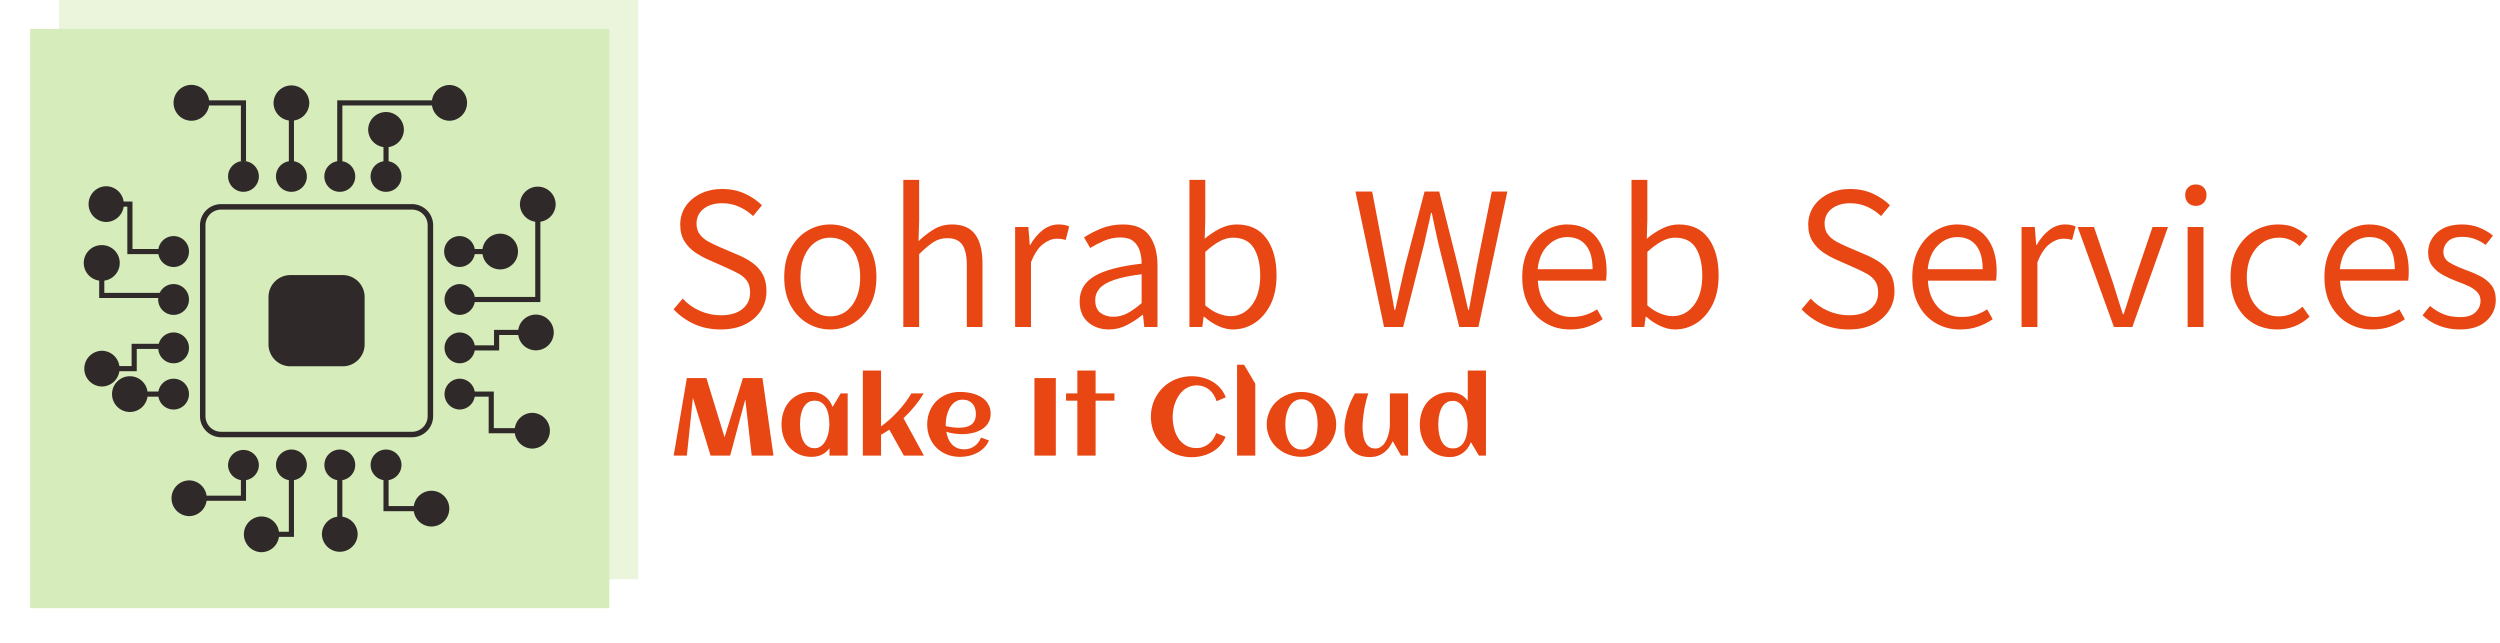 <svg xmlns="http://www.w3.org/2000/svg" version="1.1" xmlns:xlink="http://www.w3.org/1999/xlink" xmlns:svgjs="http://svgjs.dev/svgjs" width="1500" height="386" viewBox="0 0 1500 386"><g transform="matrix(1,0,0,1,-0.909,-1.876)"><svg viewBox="0 0 396 102" data-background-color="#2f2a29" preserveAspectRatio="xMidYMid meet" height="386" width="1500" xmlns="http://www.w3.org/2000/svg" xmlns:xlink="http://www.w3.org/1999/xlink"><g id="tight-bounds" transform="matrix(1,0,0,1,0.24,0.496)"><svg viewBox="0 0 395.52 101.008" height="101.008" width="395.52"><g><svg viewBox="0 0 541.464 138.28" height="101.008" width="395.52"><g transform="matrix(1,0,0,1,145.944,39.044)"><svg viewBox="0 0 395.52 60.192" height="60.192" width="395.52"><g id="textblocktransform"><svg viewBox="0 0 395.52 60.192" height="60.192" width="395.52" id="textblock"><g><svg viewBox="0 0 395.52 32.465" height="32.465" width="395.52"><g transform="matrix(1,0,0,1,0,0)"><svg width="395.52" viewBox="2.2 -36.74 455.03 37.35" height="32.465" data-palette-color="#e84613"><path d="M13.96 0.61L13.96 0.61Q10.33 0.61 7.35-0.74 4.37-2.1 2.2-4.42L2.2-4.42 4.47-7.1Q6.27-5.13 8.79-4.03 11.3-2.93 14.01-2.93L14.01-2.93Q17.46-2.93 19.38-4.49 21.31-6.05 21.31-8.59L21.31-8.59Q21.31-10.4 20.56-11.49 19.8-12.57 18.51-13.29 17.21-14.01 15.6-14.72L15.6-14.72 10.72-16.89Q9.16-17.58 7.57-18.65 5.98-19.73 4.92-21.41 3.86-23.1 3.86-25.56L3.86-25.56Q3.86-28.15 5.22-30.15 6.59-32.15 8.97-33.31 11.35-34.47 14.36-34.47L14.36-34.47Q17.46-34.47 20-33.3 22.53-32.13 24.27-30.4L24.27-30.4 22.05-27.71Q20.51-29.17 18.55-30.04 16.6-30.91 14.36-30.91L14.36-30.91Q11.47-30.91 9.7-29.52 7.93-28.13 7.93-25.81L7.93-25.81Q7.93-24.15 8.79-23.07 9.64-22 10.94-21.3 12.23-20.61 13.55-20.04L13.55-20.04 18.38-17.97Q20.36-17.14 21.95-15.99 23.54-14.84 24.46-13.15 25.39-11.45 25.39-8.91L25.39-8.91Q25.39-6.25 24-4.09 22.61-1.93 20.06-0.66 17.5 0.61 13.96 0.61ZM41.31 0.61L41.31 0.61Q38.28 0.61 35.65-0.93 33.03-2.47 31.43-5.38 29.83-8.3 29.83-12.45L29.83-12.45Q29.83-16.63 31.43-19.57 33.03-22.51 35.65-24.06 38.28-25.61 41.31-25.61L41.31-25.61Q44.38-25.61 47.02-24.06 49.66-22.51 51.25-19.57 52.85-16.63 52.85-12.45L52.85-12.45Q52.85-8.3 51.25-5.38 49.66-2.47 47.02-0.93 44.38 0.61 41.31 0.61ZM41.31-2.66L41.31-2.66Q44.65-2.66 46.73-5.36 48.8-8.06 48.8-12.45L48.8-12.45Q48.8-16.87 46.73-19.59 44.65-22.31 41.31-22.31L41.31-22.31Q39.13-22.31 37.45-21.07 35.76-19.82 34.82-17.61 33.88-15.41 33.88-12.45L33.88-12.45Q33.88-8.06 35.96-5.36 38.03-2.66 41.31-2.66ZM63.52 0L59.57 0 59.57-36.74 63.52-36.74 63.52-26.64 63.37-21.44Q65.18-23.17 67.18-24.39 69.18-25.61 71.77-25.61L71.77-25.61Q75.68-25.61 77.51-23.13 79.34-20.65 79.34-15.87L79.34-15.87 79.34 0 75.43 0 75.43-15.36Q75.43-18.92 74.29-20.56 73.14-22.19 70.53-22.19L70.53-22.19Q68.6-22.19 67.04-21.17 65.47-20.14 63.52-18.19L63.52-18.19 63.52 0ZM91.45 0L87.49 0 87.49-24.98 90.79-24.98 91.15-20.46 91.25-20.46Q92.57-22.8 94.4-24.21 96.23-25.61 98.36-25.61L98.36-25.61Q99.97-25.61 100.99-25.1L100.99-25.1 100.11-21.73Q99.58-21.9 99.1-21.97 98.63-22.05 97.84-22.05L97.84-22.05Q96.26-22.05 94.5-20.74 92.74-19.43 91.45-16.16L91.45-16.16 91.45 0ZM110.93 0.61L110.93 0.61Q107.8 0.61 105.7-1.21 103.6-3.03 103.6-6.42L103.6-6.42Q103.6-10.52 107.33-12.72 111.05-14.92 119.08-15.82L119.08-15.82Q119.08-17.48 118.63-18.97 118.18-20.46 117.04-21.41 115.91-22.36 113.81-22.36L113.81-22.36Q111.59-22.36 109.65-21.51 107.7-20.65 106.24-19.73L106.24-19.73 104.7-22.36Q106.36-23.51 108.89-24.56 111.42-25.61 114.44-25.61L114.44-25.61Q119.01-25.61 121.02-22.8 123.04-20 123.04-15.41L123.04-15.41 123.04 0 119.74 0 119.42-3.03 119.28-3.03Q117.47-1.54 115.36-0.46 113.25 0.61 110.93 0.61ZM112-2.56L112-2.56Q113.88-2.56 115.53-3.44 117.18-4.32 119.08-5.96L119.08-5.96 119.08-13.18Q114.76-12.65 112.22-11.77 109.68-10.89 108.58-9.64 107.49-8.4 107.49-6.74L107.49-6.74Q107.49-4.52 108.8-3.54 110.12-2.56 112-2.56ZM141.88 0.61L141.88 0.61Q140.15 0.61 138.27-0.23 136.39-1.07 134.73-2.56L134.73-2.56 134.56-2.56 134.22 0 131.02 0 131.02-36.74 134.97-36.74 134.97-26.64 134.83-22.05Q136.61-23.56 138.65-24.58 140.69-25.61 142.81-25.61L142.81-25.61Q147.69-25.61 150.23-22.14 152.77-18.68 152.77-12.87L152.77-12.87Q152.77-8.62 151.26-5.6 149.74-2.59 147.27-0.99 144.79 0.61 141.88 0.61ZM141.27-2.71L141.27-2.71Q144.47-2.71 146.58-5.43 148.69-8.15 148.69-12.82L148.69-12.82Q148.69-17.04 147.11-19.68 145.52-22.31 141.88-22.31L141.88-22.31Q140.25-22.31 138.55-21.4 136.85-20.48 134.97-18.75L134.97-18.75 134.97-5.4Q136.68-3.93 138.34-3.32 140-2.71 141.27-2.71ZM184.38 0L179.62 0 172.47-33.84 176.64-33.84 180.21-15.19Q180.7-12.45 181.22-9.74 181.75-7.03 182.21-4.27L182.21-4.27 182.4-4.27Q182.99-7.03 183.61-9.74 184.24-12.45 184.85-15.19L184.85-15.19 189.73-33.84 193.39-33.84 198.08-15.19Q198.74-12.48 199.37-9.75 200.01-7.03 200.62-4.27L200.62-4.27 200.81-4.27Q201.33-7.03 201.8-9.75 202.28-12.48 202.77-15.19L202.77-15.19 206.53-33.84 210.41-33.84 203.18 0 198.4 0 193.2-20.75Q192.76-22.78 192.34-24.65 191.93-26.51 191.54-28.49L191.54-28.49 191.34-28.49Q190.95-26.51 190.5-24.65 190.05-22.78 189.63-20.75L189.63-20.75 184.38 0ZM226.01 0.61L226.01 0.61Q222.71 0.61 220.01-0.95 217.31-2.51 215.71-5.44 214.12-8.37 214.12-12.45L214.12-12.45Q214.12-16.53 215.71-19.48 217.31-22.44 219.88-24.02 222.44-25.61 225.3-25.61L225.3-25.61Q230.01-25.61 232.6-22.46 235.19-19.31 235.19-13.89L235.19-13.89Q235.19-12.52 235.04-11.57L235.04-11.57 218.02-11.57Q218.22-7.5 220.51-5 222.81-2.51 226.47-2.51L226.47-2.51Q228.35-2.51 229.91-3.02 231.47-3.52 232.82-4.42L232.82-4.42 234.21-1.95Q232.57-0.83 230.6-0.11 228.62 0.61 226.01 0.61ZM217.97-14.43L217.97-14.43 231.69-14.43Q231.69-18.36 230.03-20.41 228.37-22.46 225.35-22.46L225.35-22.46Q222.64-22.46 220.5-20.36 218.36-18.26 217.97-14.43ZM252.27 0.61L252.27 0.61Q250.54 0.61 248.66-0.23 246.78-1.07 245.12-2.56L245.12-2.56 244.95-2.56 244.61 0 241.41 0 241.41-36.74 245.36-36.74 245.36-26.64 245.22-22.05Q247-23.56 249.04-24.58 251.08-25.61 253.2-25.61L253.2-25.61Q258.08-25.61 260.62-22.14 263.16-18.68 263.16-12.87L263.16-12.87Q263.16-8.62 261.65-5.6 260.13-2.59 257.66-0.99 255.18 0.61 252.27 0.61ZM251.66-2.71L251.66-2.71Q254.86-2.71 256.97-5.43 259.08-8.15 259.08-12.82L259.08-12.82Q259.08-17.04 257.5-19.68 255.91-22.31 252.27-22.31L252.27-22.31Q250.64-22.31 248.94-21.4 247.24-20.48 245.36-18.75L245.36-18.75 245.36-5.4Q247.07-3.93 248.73-3.32 250.39-2.71 251.66-2.71ZM295.65 0.61L295.65 0.61Q292.01 0.61 289.04-0.74 286.06-2.1 283.88-4.42L283.88-4.42 286.15-7.1Q287.96-5.13 290.48-4.03 292.99-2.93 295.7-2.93L295.7-2.93Q299.14-2.93 301.07-4.49 303-6.05 303-8.59L303-8.59Q303-10.4 302.24-11.49 301.49-12.57 300.19-13.29 298.9-14.01 297.29-14.72L297.29-14.72 292.4-16.89Q290.84-17.58 289.25-18.65 287.67-19.73 286.61-21.41 285.54-23.1 285.54-25.56L285.54-25.56Q285.54-28.15 286.91-30.15 288.28-32.15 290.66-33.31 293.04-34.47 296.04-34.47L296.04-34.47Q299.14-34.47 301.68-33.3 304.22-32.13 305.95-30.4L305.95-30.4 303.73-27.71Q302.19-29.17 300.24-30.04 298.29-30.91 296.04-30.91L296.04-30.91Q293.16-30.91 291.39-29.52 289.62-28.13 289.62-25.81L289.62-25.81Q289.62-24.15 290.48-23.07 291.33-22 292.62-21.3 293.92-20.61 295.24-20.04L295.24-20.04 300.07-17.97Q302.05-17.14 303.63-15.99 305.22-14.84 306.15-13.15 307.08-11.45 307.08-8.91L307.08-8.91Q307.08-6.25 305.69-4.09 304.29-1.93 301.74-0.66 299.19 0.61 295.65 0.61ZM323.41 0.61L323.41 0.61Q320.11 0.61 317.41-0.95 314.72-2.51 313.12-5.44 311.52-8.37 311.52-12.45L311.52-12.45Q311.52-16.53 313.12-19.48 314.72-22.44 317.28-24.02 319.84-25.61 322.7-25.61L322.7-25.61Q327.41-25.61 330-22.46 332.59-19.31 332.59-13.89L332.59-13.89Q332.59-12.52 332.44-11.57L332.44-11.57 315.42-11.57Q315.62-7.5 317.91-5 320.21-2.51 323.87-2.51L323.87-2.51Q325.75-2.51 327.31-3.02 328.88-3.52 330.22-4.42L330.22-4.42 331.61-1.95Q329.97-0.83 328-0.11 326.02 0.61 323.41 0.61ZM315.38-14.43L315.38-14.43 329.1-14.43Q329.1-18.36 327.44-20.41 325.78-22.46 322.75-22.46L322.75-22.46Q320.04-22.46 317.9-20.36 315.77-18.26 315.38-14.43ZM342.77 0L338.81 0 338.81-24.98 342.11-24.98 342.47-20.46 342.57-20.46Q343.89-22.8 345.72-24.21 347.55-25.61 349.67-25.61L349.67-25.61Q351.29-25.61 352.31-25.1L352.31-25.1 351.43-21.73Q350.9-21.9 350.42-21.97 349.94-22.05 349.16-22.05L349.16-22.05Q347.57-22.05 345.82-20.74 344.06-19.43 342.77-16.16L342.77-16.16 342.77 0ZM366.47 0L361.88 0 352.82-24.98 356.9-24.98 361.78-10.6Q362.34-8.74 362.93-6.88 363.51-5.03 364.1-3.22L364.1-3.22 364.32-3.22Q364.88-5.03 365.49-6.88 366.1-8.74 366.64-10.6L366.64-10.6 371.52-24.98 375.38-24.98 366.47 0ZM384.24 0L380.28 0 380.28-24.98 384.24-24.98 384.24 0ZM382.34-30.25L382.34-30.25Q381.14-30.25 380.41-30.99 379.67-31.74 379.67-32.98L379.67-32.98Q379.67-34.13 380.41-34.86 381.14-35.6 382.34-35.6L382.34-35.6Q383.53-35.6 384.26-34.86 385-34.13 385-32.98L385-32.98Q385-31.74 384.26-30.99 383.53-30.25 382.34-30.25ZM402.65 0.61L402.65 0.61Q399.35 0.61 396.71-0.93 394.08-2.47 392.54-5.38 391-8.3 391-12.45L391-12.45Q391-16.63 392.66-19.57 394.32-22.51 397.04-24.06 399.76-25.61 402.94-25.61L402.94-25.61Q405.43-25.61 407.19-24.76 408.94-23.9 410.26-22.66L410.26-22.66 408.26-20.19Q407.21-21.17 405.93-21.74 404.65-22.31 403.11-22.31L403.11-22.31Q400.79-22.31 398.97-21.07 397.15-19.82 396.1-17.61 395.05-15.41 395.05-12.45L395.05-12.45Q395.05-8.06 397.25-5.36 399.45-2.66 403.01-2.66L403.01-2.66Q404.79-2.66 406.31-3.34 407.82-4.03 408.97-5.08L408.97-5.08 410.73-2.56Q407.28 0.61 402.65 0.61ZM426.32 0.61L426.32 0.61Q423.03 0.61 420.33-0.95 417.63-2.51 416.03-5.44 414.44-8.37 414.44-12.45L414.44-12.45Q414.44-16.53 416.03-19.48 417.63-22.44 420.2-24.02 422.76-25.61 425.62-25.61L425.62-25.61Q430.33-25.61 432.92-22.46 435.5-19.31 435.5-13.89L435.5-13.89Q435.5-12.52 435.36-11.57L435.36-11.57 418.34-11.57Q418.54-7.5 420.83-5 423.13-2.51 426.79-2.51L426.79-2.51Q428.67-2.51 430.23-3.02 431.79-3.52 433.14-4.42L433.14-4.42 434.53-1.95Q432.89-0.83 430.91-0.11 428.94 0.61 426.32 0.61ZM418.29-14.43L418.29-14.43 432.01-14.43Q432.01-18.36 430.35-20.41 428.69-22.46 425.67-22.46L425.67-22.46Q422.96-22.46 420.82-20.36 418.68-18.26 418.29-14.43ZM448.22 0.61L448.22 0.61Q445.44 0.61 443.05-0.33 440.65-1.27 438.94-2.93L438.94-2.93 440.8-5.25Q442.39-3.93 444.18-3.2 445.98-2.47 448.37-2.47L448.37-2.47Q450.88-2.47 452.15-3.67 453.42-4.88 453.42-6.54L453.42-6.54Q453.42-7.86 452.59-8.73 451.76-9.59 450.46-10.21 449.15-10.82 447.71-11.33L447.71-11.33Q445.85-12.01 444.17-12.92 442.48-13.82 441.41-15.19 440.34-16.55 440.34-18.6L440.34-18.6Q440.34-21.53 442.56-23.57 444.78-25.61 448.83-25.61L448.83-25.61Q451.15-25.61 453.12-24.82 455.08-24.02 456.52-22.83L456.52-22.83 454.72-20.51Q453.4-21.46 451.99-21.98 450.59-22.51 448.88-22.51L448.88-22.51Q446.41-22.51 445.28-21.37 444.14-20.24 444.14-18.8L444.14-18.8Q444.14-17.02 445.66-16.11 447.17-15.21 449.44-14.36L449.44-14.36Q451.42-13.67 453.2-12.78 454.98-11.89 456.11-10.47 457.23-9.06 457.23-6.74L457.23-6.74Q457.23-3.71 454.91-1.55 452.59 0.61 448.22 0.61Z" opacity="1" transform="matrix(1,0,0,1,0,0)" fill="#e84613" class="wordmark-text-0" data-fill-palette-color="primary" id="text-0"></path></svg></g></svg></g><g transform="matrix(1,0,0,1,0,40.129)"><svg viewBox="0 0 176.349 20.063" height="20.063" width="176.349"><g transform="matrix(1,0,0,1,0,0)"><svg width="176.349" viewBox="2.27 -41.19 368.21 41.9" height="20.063" data-palette-color="#e84613"><path d="M19.02 0L10.99-26.22 8.25 0 2.27 0 8.25-35.16 17.11-35.16 25.34-8.33 33.67-35.16 42.53-35.16 47.51 0 37.65 0 34.74-25.54 27.88 0 19.02 0ZM81.15-28.2L81.15 0 72.9 0 72.9-3.37Q71.43-1.37 69.37-0.4 67.31 0.56 64.84 0.56L64.84 0.56Q61.62 0.56 59.08-0.59 56.54-1.73 54.78-3.72 53.02-5.71 52.1-8.4 51.17-11.08 51.17-14.16L51.17-14.16Q51.17-17.24 52.1-19.92 53.02-22.61 54.78-24.6 56.54-26.59 59.08-27.73 61.62-28.88 64.84-28.88L64.84-28.88Q66.48-28.88 67.95-28.39 69.43-27.91 70.66-27.01 71.9-26.12 72.84-24.87 73.78-23.61 74.31-22.07L74.31-22.07 77.98-28.2 81.15-28.2ZM72.85-14.16L72.85-14.16Q72.85-15.26 72.74-16.48 72.63-17.7 72.36-18.9 72.09-20.09 71.62-21.18 71.14-22.27 70.4-23.11 69.65-23.95 68.6-24.44 67.55-24.93 66.16-24.93L66.16-24.93Q64.77-24.93 63.74-24.43 62.72-23.93 61.98-23.08 61.25-22.24 60.78-21.14 60.3-20.04 60.03-18.85 59.76-17.65 59.65-16.44 59.54-15.23 59.54-14.16L59.54-14.16Q59.54-13.09 59.65-11.87 59.76-10.64 60.03-9.45 60.3-8.25 60.78-7.15 61.25-6.05 61.98-5.21 62.72-4.37 63.74-3.87 64.77-3.37 66.16-3.37L66.16-3.37Q67.43-3.37 68.42-3.89 69.41-4.42 70.15-5.3 70.9-6.18 71.41-7.3 71.92-8.42 72.24-9.62 72.56-10.82 72.7-12 72.85-13.18 72.85-14.16ZM96.28-9.47L96.28 0 88.03 0 88.03-38.57 96.28-38.57 96.28-13.26Q98.31-14.72 100.28-16.48 102.24-18.24 104.02-20.18 105.81-22.12 107.33-24.15 108.86-26.17 110-28.2L110-28.2 115.62-28.2Q113.91-25.32 111.57-22.45 109.22-19.58 106.46-16.97L106.46-16.97 115.72 0 106.61 0 100.04-11.77Q98.21-10.52 96.28-9.47L96.28-9.47ZM125.63-13.38L125.63-13.38Q127.14-13.04 128.65-12.84 130.17-12.65 131.71-12.65L131.71-12.65Q133.32-12.65 134.7-12.95 136.08-13.26 137.09-13.98 138.1-14.7 138.69-15.89 139.27-17.09 139.27-18.87L139.27-18.87Q139.27-20.31 138.88-21.51 138.49-22.71 137.72-23.56 136.96-24.41 135.83-24.89 134.71-25.37 133.22-25.37L133.22-25.37Q131.83-25.37 130.72-24.85 129.61-24.34 128.76-23.47 127.92-22.61 127.32-21.46 126.73-20.31 126.34-19.07 125.94-17.82 125.77-16.55 125.6-15.28 125.6-14.16L125.6-14.16Q125.6-13.96 125.6-13.77 125.6-13.57 125.63-13.38ZM145.96-18.95L145.96-18.95Q145.96-17.21 145.4-15.86 144.84-14.5 143.88-13.48 142.91-12.45 141.64-11.74 140.37-11.04 138.93-10.58 137.49-10.13 135.97-9.94 134.44-9.74 133-9.74L133-9.74Q131.17-9.74 129.39-10 127.6-10.25 125.87-10.82L125.87-10.82Q126.14-9.2 126.73-7.75 127.31-6.3 128.29-5.21 129.26-4.13 130.69-3.49 132.12-2.86 134.07-2.86L134.07-2.86Q135.37-2.86 136.54-3.25 137.71-3.64 138.69-4.35 139.67-5.05 140.41-6.03 141.15-7.01 141.62-8.2L141.62-8.2 145.18-6.88Q144.38-4.96 142.97-3.55 141.57-2.15 139.8-1.23 138.03-0.32 136.04 0.12 134.05 0.56 132.1 0.56L132.1 0.56Q128.87 0.56 126.14-0.52 123.41-1.61 121.43-3.56 119.45-5.52 118.33-8.23 117.2-10.94 117.2-14.16L117.2-14.16Q117.2-17.38 118.33-20.09 119.45-22.8 121.43-24.76 123.41-26.71 126.14-27.8 128.87-28.88 132.1-28.88L132.1-28.88Q133.66-28.88 135.3-28.66 136.93-28.44 138.47-27.97 140.01-27.49 141.37-26.73 142.74-25.98 143.75-24.87 144.77-23.75 145.37-22.29 145.96-20.83 145.96-18.95ZM175.5-35.16L175.5 0 165.81 0 165.81-35.16 175.5-35.16ZM193.54-24.93L193.54 0 185.26 0 185.26-24.93 180.14-24.93 180.14-28.2 185.26-28.2 185.26-38.57 193.54-38.57 193.54-28.2 202.08-28.2 202.08-24.93 193.54-24.93ZM252.54-26.44L252.54-26.44 248.37-24.68Q247.88-26.27 247.06-27.59 246.24-28.91 245.11-29.85 243.97-30.79 242.53-31.31 241.09-31.84 239.38-31.84L239.38-31.84Q237.55-31.84 236.03-31.24 234.5-30.64 233.29-29.59 232.08-28.54 231.18-27.15 230.28-25.76 229.67-24.18 229.06-22.61 228.76-20.92 228.47-19.24 228.47-17.63L228.47-17.63Q228.47-15.06 229.07-12.52 229.67-9.99 230.97-7.96 232.28-5.93 234.36-4.68 236.43-3.42 239.38-3.42L239.38-3.42Q240.95-3.42 242.34-3.94 243.73-4.47 244.87-5.38 246-6.3 246.86-7.54 247.71-8.79 248.22-10.23L248.22-10.23 252.45-8.54Q251.52-6.23 249.91-4.48 248.3-2.73 246.23-1.59 244.17-0.44 241.81 0.13 239.46 0.71 237.06 0.71L237.06 0.71Q234.48 0.71 232.1 0.07 229.72-0.56 227.67-1.73 225.61-2.91 223.94-4.57 222.27-6.23 221.09-8.25 219.9-10.28 219.25-12.66 218.61-15.04 218.61-17.63L218.61-17.63Q218.61-20.21 219.25-22.6 219.9-24.98 221.09-27.01 222.27-29.05 223.94-30.71 225.61-32.37 227.67-33.54 229.72-34.72 232.1-35.35 234.48-35.99 237.06-35.99L237.06-35.99Q239.56-35.99 241.94-35.4 244.32-34.81 246.37-33.63 248.42-32.45 250.02-30.65 251.62-28.86 252.54-26.44ZM265.92-32.62L265.92 0 257.67 0 257.67-41.19 260.84-41.19 265.92-32.62ZM302.59-14.16L302.59-14.16Q302.59-11.96 302-10.03 301.42-8.11 300.38-6.47 299.34-4.83 297.88-3.53 296.41-2.22 294.66-1.32 292.92-0.42 290.93 0.07 288.94 0.56 286.84 0.56L286.84 0.56Q284.74 0.56 282.76 0.07 280.79-0.42 279.04-1.32 277.29-2.22 275.83-3.53 274.36-4.83 273.33-6.47 272.29-8.11 271.7-10.05 271.12-11.99 271.12-14.16L271.12-14.16Q271.12-16.33 271.7-18.27 272.29-20.21 273.33-21.85 274.36-23.49 275.83-24.79 277.29-26.1 279.04-27 280.79-27.91 282.76-28.39 284.74-28.88 286.84-28.88L286.84-28.88Q288.94-28.88 290.93-28.39 292.92-27.91 294.66-27 296.41-26.1 297.88-24.79 299.34-23.49 300.38-21.85 301.42-20.21 302-18.27 302.59-16.33 302.59-14.16ZM294.19-14.16L294.19-14.16Q294.19-15.33 294.05-16.64 293.92-17.94 293.6-19.2 293.29-20.46 292.74-21.62 292.19-22.78 291.38-23.65 290.58-24.51 289.45-25.04 288.33-25.56 286.84-25.56L286.84-25.56Q285.42-25.56 284.33-25.02 283.23-24.49 282.41-23.6 281.59-22.71 281.04-21.53 280.49-20.36 280.15-19.1 279.81-17.85 279.66-16.56 279.52-15.28 279.52-14.16L279.52-14.16Q279.52-13.04 279.66-11.76 279.81-10.47 280.15-9.2 280.49-7.93 281.04-6.77 281.59-5.62 282.41-4.72 283.23-3.83 284.33-3.3 285.42-2.76 286.84-2.76L286.84-2.76Q288.31-2.76 289.43-3.28 290.55-3.81 291.37-4.69 292.19-5.57 292.72-6.71 293.26-7.86 293.59-9.13 293.92-10.4 294.05-11.69 294.19-12.99 294.19-14.16ZM306.34-12.06L306.34-12.06Q306.34-13.99 306.67-16.06 307-18.14 307.63-20.21 308.25-22.29 309.13-24.32 310.01-26.34 311.11-28.2L311.11-28.2 317.14-28.2Q316.53-26.37 316.05-24.38 315.57-22.39 315.24-20.4 314.91-18.41 314.73-16.5 314.55-14.6 314.55-12.96L314.55-12.96Q314.55-12.01 314.63-10.93 314.72-9.84 314.94-8.75 315.16-7.67 315.56-6.67 315.96-5.66 316.6-4.9 317.23-4.13 318.15-3.67 319.06-3.22 320.31-3.22L320.31-3.22Q321.53-3.22 322.49-3.77 323.46-4.32 324.19-5.21 324.92-6.1 325.44-7.25 325.95-8.4 326.28-9.61 326.61-10.82 326.77-11.98 326.93-13.13 326.93-14.06L326.93-14.06 326.93-28.2 335.18-28.2 335.18 0 332 0 328.22-6.57Q327.51-4.93 326.5-3.6 325.49-2.27 324.19-1.32 322.9-0.37 321.32 0.15 319.75 0.66 317.92 0.66L317.92 0.66Q314.99 0.66 312.81-0.29 310.64-1.25 309.2-2.93 307.76-4.61 307.05-6.95 306.34-9.28 306.34-12.06ZM370.48-38.57L370.48 0 367.3 0 363.64-6.13Q363.1-4.59 362.16-3.34 361.22-2.1 359.99-1.21 358.76-0.32 357.28 0.17 355.8 0.66 354.17 0.66L354.17 0.66Q350.95 0.66 348.41-0.49 345.87-1.64 344.11-3.63 342.35-5.62 341.43-8.3 340.5-10.99 340.5-14.06L340.5-14.06Q340.5-17.14 341.43-19.82 342.35-22.51 344.11-24.49 345.87-26.46 348.41-27.61 350.95-28.76 354.17-28.76L354.17-28.76Q356.64-28.76 358.7-27.81 360.76-26.86 362.23-24.83L362.23-24.83 362.23-38.57 370.48-38.57ZM362.18-14.06L362.18-14.06Q362.18-15.04 362.03-16.21 361.88-17.38 361.57-18.58 361.25-19.78 360.74-20.9 360.22-22.02 359.48-22.9 358.73-23.78 357.75-24.3 356.76-24.83 355.49-24.83L355.49-24.83Q354.1-24.83 353.07-24.33 352.05-23.83 351.31-22.99 350.58-22.14 350.1-21.04 349.63-19.95 349.36-18.75 349.09-17.55 348.98-16.35 348.87-15.14 348.87-14.06L348.87-14.06Q348.87-12.99 348.98-11.78 349.09-10.57 349.36-9.38 349.63-8.18 350.1-7.07 350.58-5.96 351.31-5.11 352.05-4.27 353.07-3.77 354.1-3.27 355.49-3.27L355.49-3.27Q356.88-3.27 357.93-3.76 358.98-4.25 359.72-5.09 360.47-5.93 360.94-7.02 361.42-8.11 361.69-9.31 361.96-10.52 362.07-11.74 362.18-12.96 362.18-14.06Z" opacity="1" transform="matrix(1,0,0,1,0,0)" fill="#e84613" class="slogan-text-1" data-fill-palette-color="secondary" id="text-1"></path></svg></g></svg></g></svg></g></svg></g><g><svg viewBox="0 0 138.28 138.28" height="138.28" width="138.28"><g><svg></svg></g><g id="icon-0"><svg viewBox="0 0 138.28 138.28" height="138.28" width="138.28"><g><rect width="125.732" height="125.732" x="6.274" y="6.274" fill="#d6ecba" data-fill-palette-color="accent"></rect><rect width="125.732" height="125.732" x="12.548" y="-3.552713678800501e-15" fill="#d6ecba" opacity="0.5" data-fill-palette-color="accent"></rect></g><g transform="matrix(1,0,0,1,17.925,18.424)"><svg viewBox="0 0 102.429 101.432" height="101.432" width="102.429"><g><svg xmlns="http://www.w3.org/2000/svg" xmlns:xlink="http://www.w3.org/1999/xlink" version="1.1" x="0" y="0" viewBox="4.062 4.509 91.854 90.96" enable-background="new 0 0 100 100" xml:space="preserve" height="101.432" width="102.429" class="icon-dxe-0" data-fill-palette-color="quaternary" id="dxe-0"><g fill="#2f2a29" data-fill-palette-color="quaternary"><path fill="none" d="M27.751 31.829V68.982A3.05 3.05 0 0 0 30.798 72.029H67.951A3.05 3.05 0 0 0 70.999 68.982V31.829A3.05 3.05 0 0 0 67.951 28.782H30.798A3.05 3.05 0 0 0 27.751 31.829M40.021 45.799A4.27 4.27 0 0 1 44.291 41.528H54.459A4.27 4.27 0 0 1 58.729 45.799V55.014A4.27 4.27 0 0 1 54.459 59.285H44.291A4.27 4.27 0 0 1 40.021 55.014z"></path><path d="M26.684 31.829V68.982A4.12 4.12 0 0 0 30.799 73.097H67.952A4.12 4.12 0 0 0 72.067 68.982V31.829A4.12 4.12 0 0 0 67.952 27.715H30.798A4.12 4.12 0 0 0 26.684 31.829M70.999 31.829V68.982A3.05 3.05 0 0 1 67.951 72.029H30.798A3.05 3.05 0 0 1 27.751 68.982V31.829A3.05 3.05 0 0 1 30.798 28.782H67.951A3.05 3.05 0 0 1 70.999 31.829" fill="#2f2a29" data-fill-palette-color="quaternary"></path><path d="M44.291 59.284H54.459A4.27 4.27 0 0 0 58.729 55.013V45.798A4.27 4.27 0 0 0 54.459 41.527H44.291A4.27 4.27 0 0 0 40.021 45.798V55.013A4.27 4.27 0 0 0 44.291 59.284" fill="#2f2a29" data-fill-palette-color="quaternary"></path><circle cx="35.146" cy="22.323" r="3.0" fill="#2f2a29" data-fill-palette-color="quaternary"></circle><path d="M53.896 25.323A2.995 2.995 0 0 0 54.396 19.373V8.51H71.842A3.47 3.47 0 0 0 75.271 11.489 3.48 3.48 0 0 0 75.271 4.531 3.47 3.47 0 0 0 71.842 7.51H53.396V19.373A2.995 2.995 0 0 0 53.896 25.323" fill="#2f2a29" data-fill-palette-color="quaternary"></path><path d="M44.479 75.489C42.823 75.489 41.479 76.833 41.479 78.489A2.996 2.996 0 0 0 43.979 81.439V91.49H42.054A3.47 3.47 0 0 0 38.625 88.511 3.48 3.48 0 0 0 38.625 95.469 3.47 3.47 0 0 0 42.054 92.49H44.979V81.439A2.995 2.995 0 0 0 44.479 75.489" fill="#2f2a29" data-fill-palette-color="quaternary"></path><path d="M74.208 36.947C74.208 38.603 75.552 39.947 77.208 39.947A2.996 2.996 0 0 0 80.158 37.447H81.676A3.47 3.47 0 0 0 85.104 40.426 3.479 3.479 0 1 0 85.104 33.468 3.47 3.47 0 0 0 81.676 36.447H80.158A2.995 2.995 0 0 0 74.208 36.947" fill="#2f2a29" data-fill-palette-color="quaternary"></path><path d="M24.542 64.697A2.996 2.996 0 0 0 18.592 64.197H16.47A3.47 3.47 0 0 0 13.041 61.218 3.479 3.479 0 1 0 13.041 68.176 3.47 3.47 0 0 0 16.47 65.197H18.592A2.994 2.994 0 0 0 21.542 67.697 3 3 0 0 0 24.542 64.697" fill="#2f2a29" data-fill-palette-color="quaternary"></path><path d="M25.021 11.489A3.47 3.47 0 0 0 28.45 8.51H34.646V19.323H35.646V7.51H28.45A3.47 3.47 0 0 0 21.542 8.01 3.48 3.48 0 0 0 25.021 11.489" fill="#2f2a29" data-fill-palette-color="quaternary"></path><path d="M43.979 11.439V19.374A2.995 2.995 0 0 0 44.479 25.324 2.995 2.995 0 0 0 44.979 19.374V11.439A3.47 3.47 0 0 0 47.958 8.01 3.48 3.48 0 0 0 41 8.01 3.47 3.47 0 0 0 43.979 11.439" fill="#2f2a29" data-fill-palette-color="quaternary"></path><path d="M66.375 13.188A3.48 3.48 0 0 0 59.417 13.188 3.47 3.47 0 0 0 62.396 16.617V19.374A2.995 2.995 0 0 0 62.896 25.324 2.995 2.995 0 0 0 63.396 19.374V16.617A3.47 3.47 0 0 0 66.375 13.188" fill="#2f2a29" data-fill-palette-color="quaternary"></path><path d="M91.938 31.144V45.78H80.158A2.996 2.996 0 0 0 77.208 43.28 3.001 3.001 0 0 0 77.208 49.28 2.995 2.995 0 0 0 80.158 46.78H92.937V31.144A3.47 3.47 0 0 0 95.916 27.715 3.48 3.48 0 0 0 88.958 27.715 3.47 3.47 0 0 0 91.938 31.144" fill="#2f2a29" data-fill-palette-color="quaternary"></path><path d="M92.063 49.219A3.47 3.47 0 0 0 88.633 52.198H83.916V55.198H80.158A2.996 2.996 0 0 0 77.208 52.698 3.001 3.001 0 0 0 77.208 58.698 2.995 2.995 0 0 0 80.158 56.198H84.916V53.198H88.633A3.47 3.47 0 0 0 92.063 56.177 3.479 3.479 0 1 0 92.063 49.219" fill="#2f2a29" data-fill-palette-color="quaternary"></path><path d="M54.396 88.561V81.44A2.995 2.995 0 0 0 53.896 75.49C52.24 75.49 50.896 76.834 50.896 78.49A2.996 2.996 0 0 0 53.396 81.44V88.561A3.47 3.47 0 0 0 50.417 91.991 3.48 3.48 0 0 0 57.375 91.991 3.47 3.47 0 0 0 54.396 88.561" fill="#2f2a29" data-fill-palette-color="quaternary"></path><path d="M71.729 83.511A3.47 3.47 0 0 0 68.301 86.49H63.396V81.439A2.995 2.995 0 0 0 62.896 75.489C61.24 75.489 59.896 76.833 59.896 78.489A2.996 2.996 0 0 0 62.396 81.439V87.49H68.301A3.47 3.47 0 0 0 71.729 90.469 3.479 3.479 0 1 0 71.729 83.511" fill="#2f2a29" data-fill-palette-color="quaternary"></path><path d="M91.396 68.344A3.47 3.47 0 0 0 87.967 71.323H83.875V64.197H80.158A2.996 2.996 0 0 0 77.208 61.697 3.001 3.001 0 0 0 77.208 67.697 2.995 2.995 0 0 0 80.158 65.197H82.875V72.323H87.967A3.47 3.47 0 0 0 91.396 75.302 3.48 3.48 0 0 0 91.396 68.344" fill="#2f2a29" data-fill-palette-color="quaternary"></path><path d="M8.396 31.194A3.47 3.47 0 0 0 11.825 28.215H12.542V37.447H18.592A2.995 2.995 0 0 0 24.542 36.947 2.995 2.995 0 0 0 18.592 36.447H13.542V27.215H11.825A3.47 3.47 0 0 0 8.396 24.236 3.48 3.48 0 0 0 8.396 31.194" fill="#2f2a29" data-fill-palette-color="quaternary"></path><path d="M7.063 42.606V45.989H18.571C18.562 46.086 18.542 46.18 18.542 46.28A3 3 0 1 0 21.542 43.28 2.99 2.99 0 0 0 18.845 44.989H8.063V42.606A3.47 3.47 0 0 0 7.563 35.698 3.47 3.47 0 0 0 7.063 42.606" fill="#2f2a29" data-fill-palette-color="quaternary"></path><path d="M10.992 60.239H14.375V55.906H18.563A2.99 2.99 0 0 0 21.542 58.697 3 3 0 0 0 21.542 52.697 2.99 2.99 0 0 0 18.661 54.906H13.375V59.239H10.992A3.47 3.47 0 0 0 7.563 56.26 3.48 3.48 0 0 0 7.563 63.218 3.47 3.47 0 0 0 10.992 60.239" fill="#2f2a29" data-fill-palette-color="quaternary"></path><path d="M35.646 81.439A2.996 2.996 0 0 0 38.146 78.489 3.001 3.001 0 0 0 32.146 78.489 2.995 2.995 0 0 0 34.646 81.439V84.468H27.971A3.47 3.47 0 0 0 24.542 81.489 3.48 3.48 0 0 0 24.542 88.447 3.47 3.47 0 0 0 27.971 85.468H35.646z" fill="#2f2a29" data-fill-palette-color="quaternary"></path></g></svg></g></svg></g></svg></g></svg></g></svg></g><defs></defs></svg><rect width="395.52" height="101.008" fill="none" stroke="none" visibility="hidden"></rect></g></svg></g></svg>